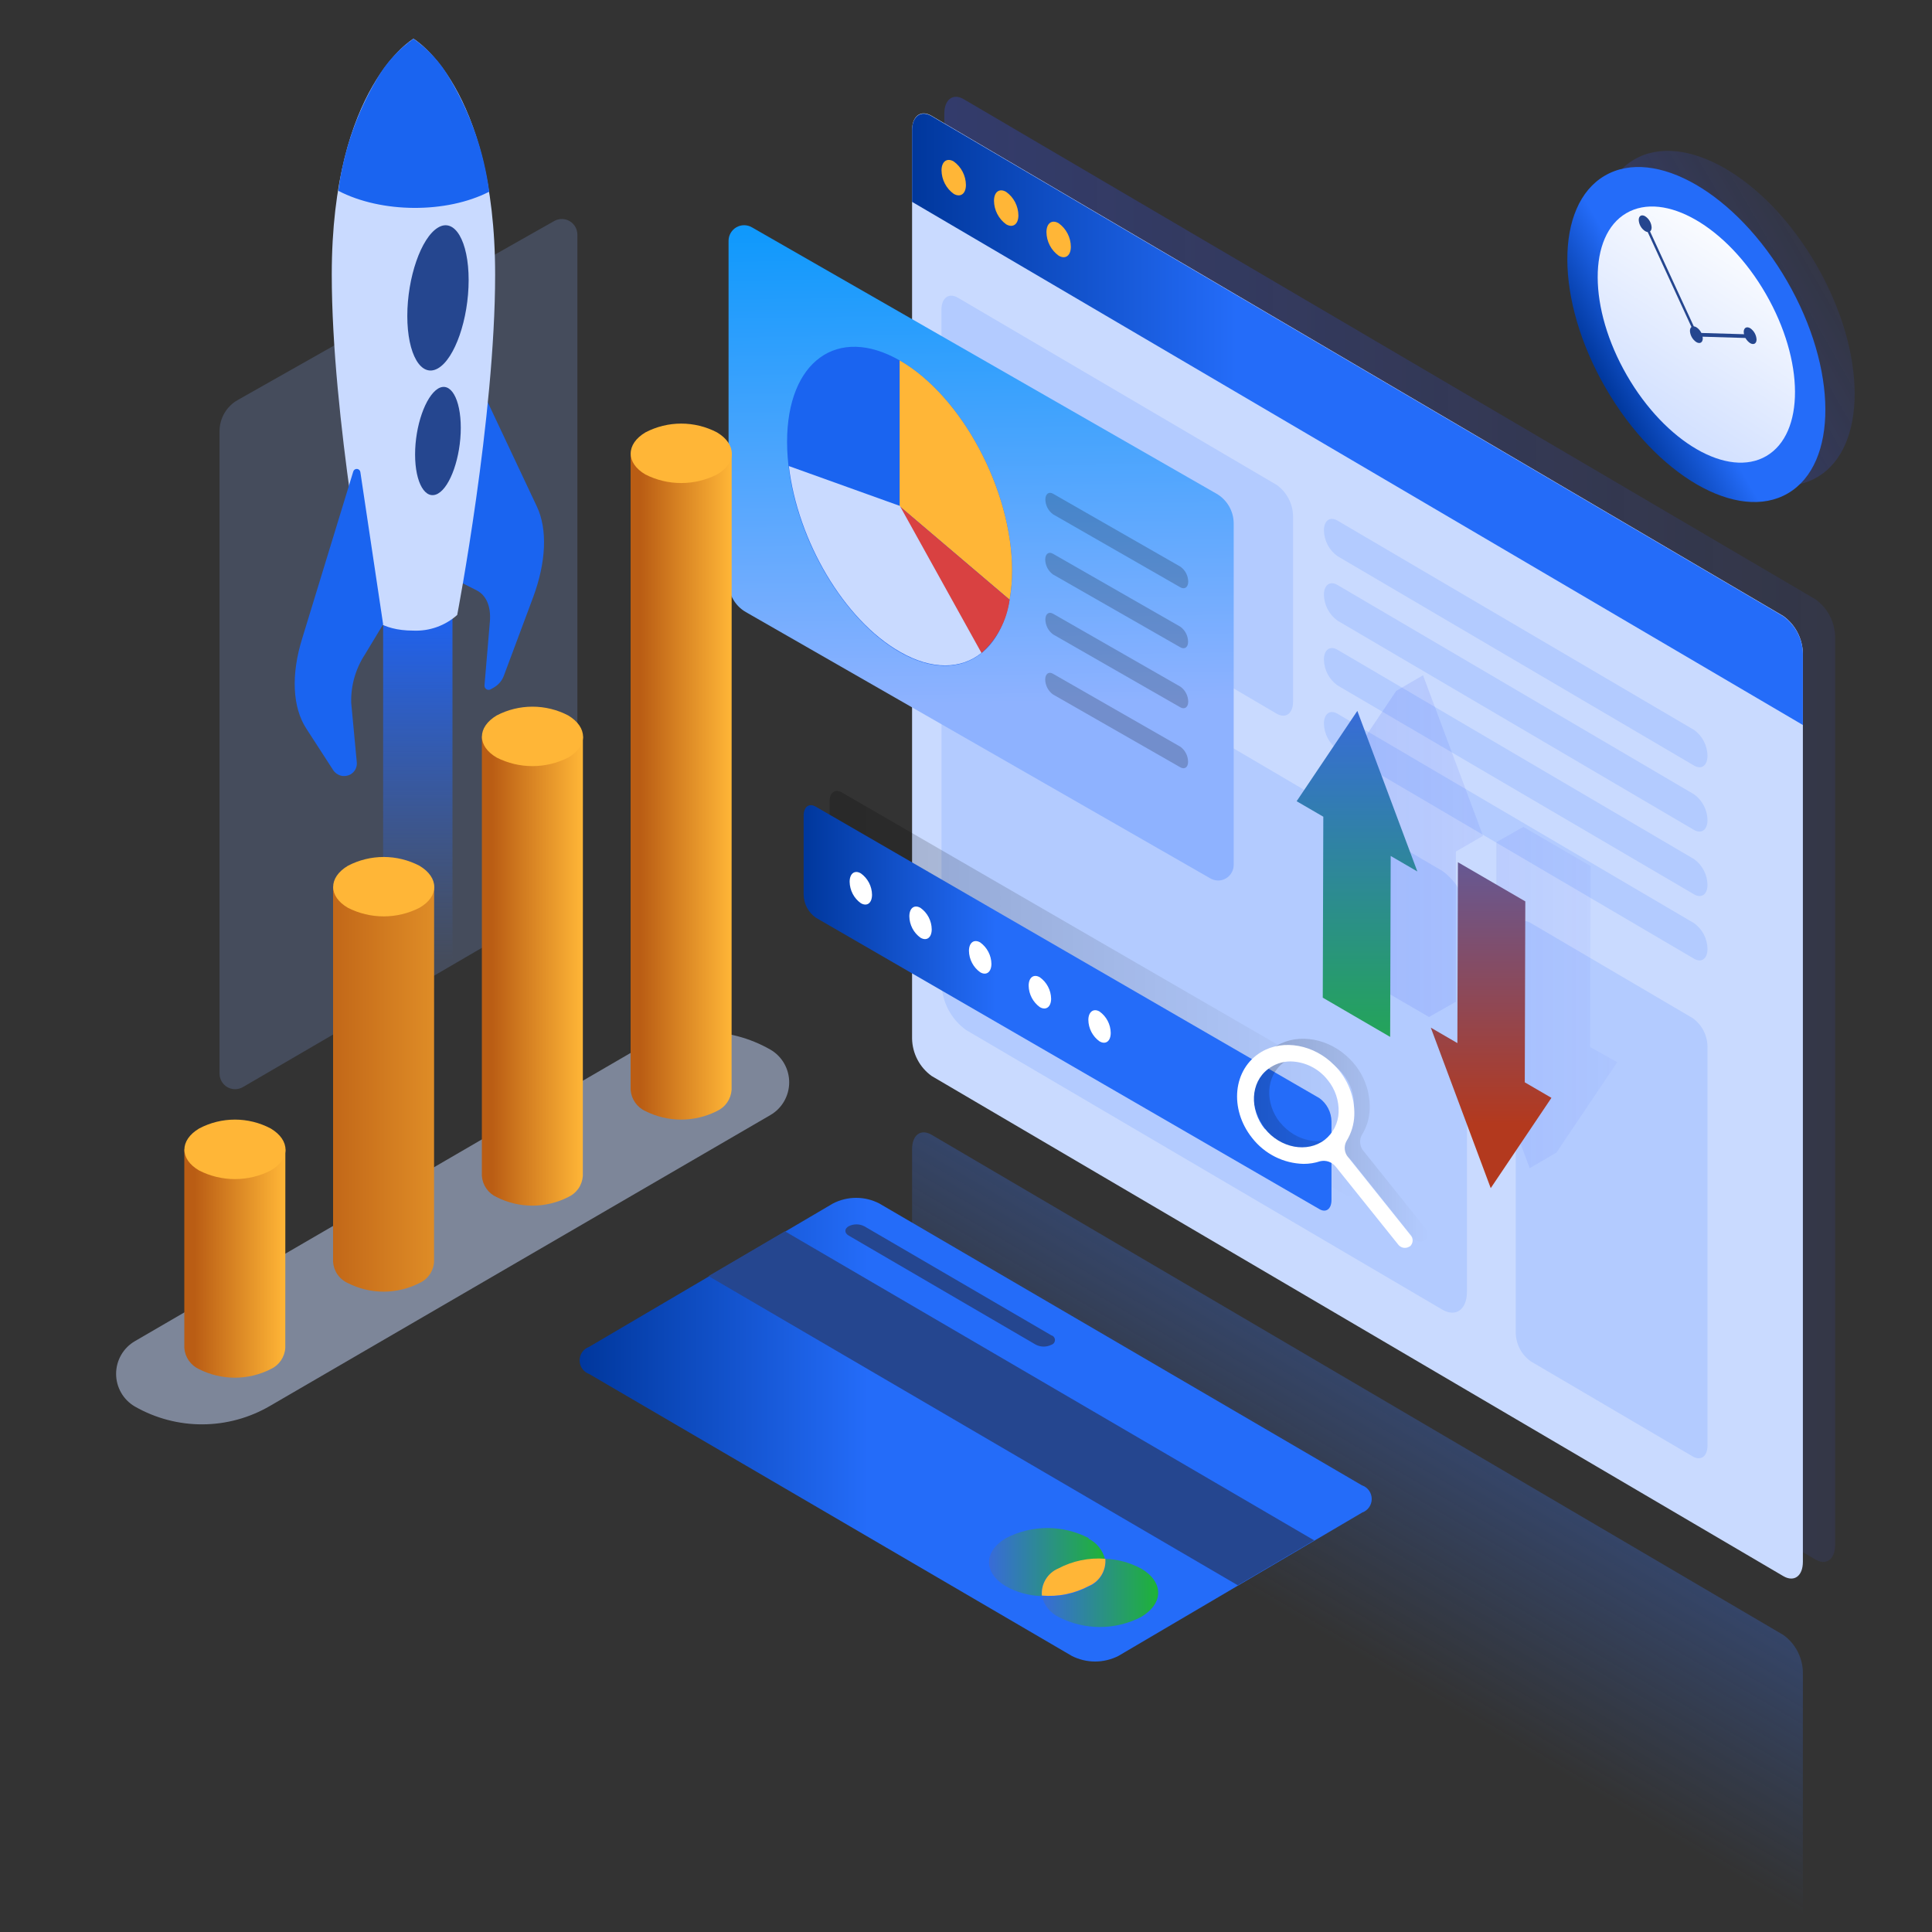 <svg width="100" height="100" viewBox="0 0 100 100" fill="none" xmlns="http://www.w3.org/2000/svg">
<rect x="0" y="0" width="100" height="100" fill="#333333" stroke="none"/>
<g clip-path="url(#clip0_1_23255)">
<g opacity="0.4">
<path d="M94.061 24.698C96.658 23.177 96.641 18.264 94.022 13.724C91.404 9.185 87.176 6.738 84.579 8.26C81.982 9.781 81.999 14.694 84.618 19.234C87.236 23.773 91.464 26.22 94.061 24.698Z" fill="url(#paint0_linear_1_23255)"/>
</g>
<path opacity="0.4" d="M93.964 80.719L49.88 54.833C49.576 54.613 49.327 54.324 49.153 53.989C48.98 53.655 48.885 53.285 48.878 52.907V5.879C48.878 5.141 49.333 4.808 49.888 5.137L93.972 31.023C94.279 31.243 94.53 31.532 94.706 31.867C94.882 32.202 94.978 32.574 94.986 32.953V79.981C94.978 80.715 94.524 81.048 93.964 80.719Z" fill="url(#paint1_linear_1_23255)"/>
<path d="M12.312 20.701L28.698 11.433C28.82 11.367 28.956 11.333 29.095 11.336C29.233 11.338 29.368 11.377 29.488 11.447C29.607 11.518 29.706 11.618 29.776 11.738C29.845 11.859 29.883 11.995 29.885 12.134V45.091C29.887 45.419 29.804 45.741 29.643 46.026C29.482 46.311 29.249 46.548 28.968 46.713L12.57 56.269C12.448 56.339 12.309 56.377 12.169 56.377C12.028 56.377 11.889 56.34 11.767 56.27C11.645 56.199 11.543 56.097 11.472 55.975C11.401 55.852 11.364 55.713 11.363 55.571V22.327C11.362 21.995 11.45 21.669 11.617 21.383C11.784 21.097 12.024 20.861 12.312 20.701Z" fill="#8FB3FF" fill-opacity="0.2"/>
<path d="M23.42 49.928V29.989H19.831V52.016L23.42 49.928Z" fill="url(#paint2_linear_1_23255)"/>
<path d="M92.303 81.579L48.222 55.693C47.916 55.473 47.664 55.184 47.489 54.849C47.312 54.514 47.217 54.142 47.209 53.763V6.734C47.209 5.996 47.663 5.668 48.222 5.996L92.303 31.883C92.609 32.102 92.86 32.39 93.036 32.724C93.212 33.059 93.308 33.43 93.317 33.808V80.837C93.317 81.579 92.862 81.907 92.303 81.579Z" fill="#C9DAFF"/>
<path d="M93.317 37.526L47.209 10.448V6.75C47.209 6.013 47.663 5.684 48.222 6.013L92.303 31.899C92.609 32.118 92.86 32.406 93.036 32.741C93.212 33.075 93.308 33.446 93.317 33.824V37.526Z" fill="url(#paint3_linear_1_23255)"/>
<path d="M49.996 9.572C49.996 10.03 49.715 10.237 49.364 10.034C49.172 9.896 49.014 9.713 48.905 9.502C48.795 9.291 48.736 9.057 48.733 8.818C48.733 8.36 49.014 8.153 49.364 8.356C49.557 8.495 49.715 8.677 49.824 8.888C49.934 9.099 49.993 9.334 49.996 9.572Z" fill="#FFB637"/>
<path d="M52.712 11.149C52.712 11.607 52.43 11.814 52.08 11.611C51.888 11.473 51.73 11.29 51.621 11.079C51.511 10.868 51.452 10.634 51.449 10.395C51.449 9.933 51.73 9.726 52.08 9.933C52.274 10.071 52.432 10.253 52.541 10.464C52.651 10.676 52.71 10.911 52.712 11.149Z" fill="#FFB637"/>
<path d="M55.427 12.771C55.427 13.233 55.146 13.44 54.796 13.233C54.603 13.094 54.446 12.912 54.336 12.701C54.226 12.489 54.167 12.255 54.164 12.017C54.164 11.555 54.446 11.348 54.796 11.555C54.989 11.693 55.147 11.875 55.256 12.086C55.366 12.298 55.425 12.532 55.427 12.771Z" fill="#FFB637"/>
<path d="M66.076 36.938L49.582 27.253C49.323 27.069 49.111 26.826 48.963 26.545C48.815 26.263 48.735 25.95 48.729 25.631V16.035C48.729 15.414 49.111 15.135 49.582 15.41L66.076 25.096C66.335 25.279 66.547 25.522 66.695 25.804C66.844 26.086 66.924 26.399 66.929 26.718V36.31C66.929 36.934 66.547 37.214 66.076 36.938Z" fill="#B3CBFF"/>
<path d="M87.684 39.626L69.226 28.785C69.015 28.634 68.842 28.434 68.72 28.204C68.599 27.973 68.532 27.716 68.526 27.455C68.526 26.944 68.84 26.717 69.226 26.945L87.684 37.781C87.896 37.933 88.069 38.133 88.189 38.365C88.31 38.596 88.376 38.853 88.38 39.115C88.38 39.622 88.07 39.853 87.684 39.626Z" fill="#B3CBFF"/>
<path d="M87.684 42.959L69.226 32.122C69.015 31.969 68.842 31.77 68.72 31.538C68.599 31.306 68.532 31.05 68.526 30.788C68.526 30.277 68.84 30.05 69.226 30.277L87.684 41.114C87.896 41.266 88.069 41.466 88.189 41.697C88.31 41.929 88.376 42.186 88.38 42.448C88.38 42.955 88.07 43.177 87.684 42.959Z" fill="#B3CBFF"/>
<path d="M87.684 46.291L69.226 35.475C69.014 35.323 68.841 35.123 68.719 34.892C68.598 34.66 68.532 34.403 68.526 34.141C68.526 33.63 68.84 33.403 69.226 33.63L87.684 44.467C87.896 44.619 88.069 44.819 88.189 45.05C88.31 45.282 88.376 45.539 88.38 45.801C88.38 46.291 88.07 46.518 87.684 46.291Z" fill="#B3CBFF"/>
<path d="M87.684 49.624L69.226 38.787C69.014 38.635 68.841 38.435 68.719 38.204C68.598 37.972 68.532 37.715 68.526 37.453C68.526 36.946 68.84 36.715 69.226 36.942L87.684 47.783C87.895 47.934 88.068 48.134 88.189 48.365C88.31 48.596 88.375 48.852 88.38 49.113C88.38 49.624 88.07 49.851 87.684 49.624Z" fill="#B3CBFF"/>
<path d="M79.224 70.458L87.612 75.384C88.038 75.631 88.38 75.384 88.38 74.82V54.164C88.375 53.876 88.303 53.593 88.17 53.338C88.036 53.083 87.845 52.864 87.612 52.697L79.224 47.771C78.797 47.52 78.456 47.771 78.456 48.334V69.011C78.464 69.295 78.538 69.574 78.672 69.825C78.805 70.076 78.994 70.293 79.224 70.458Z" fill="#B3CBFF"/>
<path d="M50.004 53.313L74.653 67.786C75.358 68.192 75.929 67.786 75.929 66.854V47.511C75.92 47.034 75.8 46.565 75.578 46.142C75.357 45.72 75.04 45.356 74.653 45.079L50.004 30.609C49.3 30.204 48.733 30.609 48.733 31.542V50.88C48.742 51.358 48.861 51.826 49.082 52.249C49.303 52.671 49.618 53.036 50.004 53.313Z" fill="#B3CBFF"/>
<path opacity="0.2" d="M69.637 61.847L43.568 46.757C43.377 46.622 43.221 46.444 43.112 46.237C43.003 46.03 42.944 45.8 42.94 45.565V41.483C42.94 41.025 43.222 40.814 43.568 41.013L69.637 56.102C69.827 56.238 69.983 56.417 70.092 56.625C70.201 56.833 70.26 57.063 70.265 57.298V61.381C70.265 61.827 69.983 62.05 69.637 61.847Z" fill="url(#paint4_linear_1_23255)"/>
<path d="M68.293 62.585L42.22 47.495C42.03 47.36 41.875 47.182 41.766 46.975C41.658 46.767 41.6 46.538 41.596 46.303V42.221C41.596 41.763 41.874 41.552 42.22 41.751L68.293 56.84C68.482 56.977 68.637 57.156 68.745 57.364C68.854 57.572 68.912 57.802 68.917 58.036V62.115C68.917 62.577 68.635 62.788 68.293 62.585Z" fill="url(#paint5_linear_1_23255)"/>
<path d="M45.136 46.311C45.136 46.741 44.879 46.936 44.557 46.749C44.381 46.624 44.236 46.458 44.136 46.266C44.035 46.073 43.981 45.86 43.977 45.642C43.977 45.213 44.235 45.018 44.557 45.205C44.733 45.33 44.877 45.496 44.978 45.688C45.079 45.88 45.133 46.094 45.136 46.311Z" fill="white"/>
<path d="M48.226 48.099C48.226 48.529 47.968 48.724 47.647 48.537C47.471 48.412 47.326 48.246 47.226 48.054C47.125 47.861 47.071 47.648 47.067 47.431C47.067 47.001 47.325 46.806 47.647 46.993C47.823 47.118 47.967 47.284 48.068 47.476C48.168 47.669 48.223 47.882 48.226 48.099Z" fill="white"/>
<path d="M51.316 49.887C51.316 50.313 51.054 50.512 50.737 50.325C50.56 50.2 50.415 50.034 50.314 49.842C50.212 49.65 50.157 49.436 50.153 49.218C50.153 48.789 50.415 48.594 50.737 48.781C50.912 48.907 51.056 49.073 51.156 49.265C51.257 49.457 51.312 49.67 51.316 49.887Z" fill="white"/>
<path d="M54.406 51.691C54.406 52.117 54.144 52.316 53.822 52.129C53.647 52.002 53.502 51.836 53.402 51.643C53.301 51.45 53.247 51.236 53.243 51.018C53.243 50.593 53.505 50.398 53.822 50.584C53.999 50.71 54.144 50.875 54.245 51.068C54.347 51.26 54.402 51.474 54.406 51.691Z" fill="white"/>
<path d="M57.491 53.463C57.491 53.889 57.234 54.087 56.912 53.901C56.735 53.775 56.591 53.608 56.49 53.415C56.39 53.222 56.336 53.008 56.333 52.79C56.333 52.385 56.59 52.17 56.912 52.356C57.088 52.482 57.233 52.647 57.333 52.84C57.434 53.032 57.488 53.246 57.491 53.463Z" fill="white"/>
<path opacity="0.2" d="M73.769 64.19C73.81 64.155 73.844 64.111 73.869 64.062C73.893 64.012 73.907 63.958 73.91 63.903C73.913 63.848 73.905 63.793 73.886 63.742C73.868 63.69 73.838 63.642 73.801 63.602L70.582 59.585C70.481 59.471 70.419 59.328 70.403 59.175C70.387 59.023 70.419 58.87 70.494 58.737C70.742 58.337 70.88 57.879 70.896 57.408C70.912 56.927 70.828 56.447 70.65 56.001C70.472 55.554 70.204 55.149 69.862 54.813C68.816 53.747 67.223 53.455 66.093 54.12C64.604 54.999 64.411 57.083 65.61 58.579C65.929 58.986 66.333 59.316 66.793 59.547C67.254 59.778 67.759 59.903 68.273 59.913C68.567 59.914 68.859 59.869 69.138 59.779C69.285 59.742 69.44 59.75 69.584 59.801C69.727 59.852 69.852 59.945 69.943 60.067L73.161 64.081C73.228 64.173 73.326 64.235 73.437 64.256C73.548 64.276 73.662 64.253 73.757 64.19H73.769ZM66.258 58.109C65.453 57.096 65.517 55.709 66.415 55.016C66.754 54.761 67.166 54.626 67.589 54.631C67.961 54.638 68.327 54.728 68.66 54.895C68.994 55.062 69.286 55.301 69.516 55.596C69.904 56.061 70.105 56.655 70.08 57.262C70.071 57.538 70.002 57.81 69.878 58.056C69.753 58.303 69.576 58.519 69.359 58.689C68.462 59.366 67.07 59.106 66.258 58.097V58.109Z" fill="url(#paint6_linear_1_23255)"/>
<path d="M72.976 64.515C73.018 64.479 73.052 64.434 73.076 64.385C73.101 64.335 73.115 64.28 73.118 64.225C73.12 64.169 73.111 64.114 73.092 64.062C73.072 64.01 73.043 63.963 73.004 63.923L69.786 59.905C69.685 59.791 69.622 59.648 69.606 59.496C69.59 59.344 69.622 59.191 69.697 59.058C69.943 58.657 70.082 58.199 70.099 57.728C70.114 57.248 70.029 56.77 69.851 56.324C69.673 55.878 69.406 55.474 69.066 55.137C68.019 54.067 66.426 53.775 65.296 54.444C63.807 55.32 63.614 57.404 64.813 58.904C65.131 59.311 65.535 59.642 65.996 59.874C66.456 60.105 66.962 60.231 67.476 60.242C67.769 60.243 68.06 60.196 68.337 60.104C68.485 60.071 68.638 60.08 68.781 60.131C68.923 60.182 69.048 60.272 69.142 60.392L72.36 64.405C72.426 64.498 72.525 64.561 72.635 64.582C72.746 64.603 72.861 64.581 72.956 64.519L72.976 64.515ZM65.465 58.433C64.66 57.42 64.725 56.033 65.622 55.344C65.958 55.081 66.371 54.939 66.796 54.939C67.168 54.946 67.534 55.036 67.868 55.203C68.201 55.37 68.493 55.609 68.724 55.904C69.107 56.371 69.307 56.964 69.287 57.57C69.277 57.846 69.208 58.117 69.084 58.364C68.959 58.61 68.783 58.827 68.567 58.997C67.665 59.69 66.277 59.431 65.465 58.417V58.433Z" fill="white"/>
<path d="M62.645 45.464L38.603 31.68C38.332 31.524 38.106 31.298 37.95 31.026C37.793 30.754 37.71 30.445 37.71 30.131V12.467C37.71 12.325 37.747 12.185 37.818 12.062C37.889 11.938 37.99 11.836 38.113 11.765C38.235 11.694 38.374 11.657 38.515 11.657C38.656 11.657 38.795 11.694 38.917 11.765L62.959 25.55C63.231 25.705 63.457 25.93 63.615 26.202C63.773 26.474 63.856 26.783 63.856 27.098V44.775C63.854 44.916 63.815 45.055 63.743 45.177C63.672 45.299 63.57 45.4 63.447 45.47C63.325 45.54 63.186 45.576 63.045 45.575C62.904 45.574 62.766 45.535 62.645 45.464Z" fill="url(#paint7_linear_1_23255)"/>
<path d="M52.386 29.539C52.386 33.707 49.779 35.596 46.565 33.751C43.35 31.907 40.739 27.038 40.739 22.87C40.739 18.702 43.346 16.813 46.565 18.654C49.783 20.494 52.386 25.367 52.386 29.539Z" fill="#1A64F0"/>
<path d="M52.258 31.043C52.344 30.547 52.387 30.043 52.386 29.539C52.386 25.367 49.779 20.494 46.565 18.654V26.203L52.258 31.043Z" fill="#FFB637"/>
<path d="M50.789 33.812C51.596 33.099 52.117 32.115 52.258 31.043L46.565 26.203L50.789 33.812Z" fill="#D94141"/>
<path d="M40.831 24.123C41.282 27.97 43.68 32.081 46.577 33.735C48.238 34.692 49.739 34.644 50.801 33.796L46.577 26.186L40.831 24.123Z" fill="#C9DAFF"/>
<g opacity="0.2">
<path d="M61.092 30.398L54.511 26.624C54.389 26.537 54.289 26.422 54.219 26.289C54.149 26.156 54.111 26.008 54.108 25.858C54.108 25.562 54.293 25.428 54.511 25.558L61.1 29.332C61.223 29.42 61.323 29.535 61.393 29.669C61.462 29.803 61.5 29.951 61.503 30.103C61.503 30.395 61.318 30.528 61.092 30.398Z" fill="black"/>
<path d="M61.092 33.504L54.502 29.734C54.381 29.645 54.281 29.53 54.211 29.396C54.142 29.262 54.103 29.114 54.1 28.963C54.1 28.667 54.285 28.534 54.502 28.663L61.092 32.438C61.214 32.526 61.315 32.641 61.384 32.775C61.454 32.908 61.492 33.057 61.495 33.208C61.502 33.5 61.318 33.634 61.092 33.504Z" fill="black"/>
<path d="M61.092 36.61L54.511 32.839C54.389 32.751 54.289 32.635 54.219 32.502C54.15 32.368 54.112 32.22 54.108 32.069C54.108 31.773 54.293 31.639 54.511 31.769L61.1 35.543C61.222 35.631 61.323 35.746 61.392 35.88C61.462 36.014 61.5 36.162 61.503 36.314C61.503 36.605 61.318 36.739 61.092 36.61Z" fill="black"/>
<path d="M61.092 39.715L54.502 35.945C54.381 35.856 54.281 35.741 54.211 35.607C54.142 35.474 54.103 35.325 54.1 35.174C54.1 34.878 54.285 34.745 54.502 34.874L61.092 38.649C61.214 38.736 61.315 38.852 61.384 38.986C61.454 39.12 61.492 39.268 61.495 39.419C61.502 39.711 61.318 39.845 61.092 39.715Z" fill="black"/>
</g>
<path d="M93.317 102.369L47.209 75.291V59.479C47.209 58.742 47.663 58.409 48.222 58.737L92.303 84.624C92.609 84.843 92.861 85.132 93.037 85.467C93.213 85.802 93.309 86.174 93.317 86.553V102.369Z" fill="url(#paint8_linear_1_23255)"/>
<path d="M23.42 29.92L24.679 30.561C25.174 30.816 25.423 31.4 25.355 32.182L25.077 35.474C25.074 35.514 25.082 35.553 25.099 35.589C25.117 35.624 25.144 35.654 25.177 35.675C25.21 35.696 25.248 35.707 25.288 35.708C25.327 35.708 25.366 35.697 25.399 35.677L25.564 35.584C25.801 35.448 25.984 35.233 26.079 34.976L27.592 30.922C28.272 29.093 28.344 27.395 27.789 26.219L25.041 20.385L23.42 29.92Z" fill="#1A64F0"/>
<path d="M21.4 2.003C21.4 2.003 17.172 4.464 17.172 14.214C17.172 21.609 19.135 31.83 19.135 31.83C19.135 31.83 19.638 32.641 21.4 32.641C22.231 32.675 23.042 32.385 23.665 31.83C23.665 31.83 25.628 21.609 25.628 14.214C25.628 4.464 21.4 2.003 21.4 2.003Z" fill="#C9DAFF"/>
<path d="M23.283 4.071C22.812 3.251 22.17 2.545 21.4 2.003C20.634 2.545 19.992 3.247 19.521 4.062C18.463 5.841 17.779 7.82 17.51 9.876C19.743 11.04 23.118 11.056 25.323 9.921C25.048 7.85 24.354 5.859 23.283 4.071Z" fill="#1A64F0"/>
<path d="M22.668 11.782C21.795 12.309 21.082 14.368 21.082 16.355C21.082 18.341 21.795 19.566 22.668 19.067C23.541 18.568 24.257 16.513 24.257 14.494C24.257 12.475 23.533 11.255 22.668 11.782Z" fill="#25468F"/>
<path d="M22.668 20.117C22.02 20.523 21.485 22.043 21.485 23.523C21.485 25.002 22.02 25.91 22.668 25.55C23.315 25.189 23.85 23.648 23.85 22.144C23.85 20.64 23.319 19.724 22.668 20.117Z" fill="#25468F"/>
<path d="M19.831 32.316L18.89 33.873C18.405 34.614 18.156 35.487 18.178 36.374L18.468 39.46C18.48 39.583 18.455 39.708 18.398 39.818C18.341 39.928 18.253 40.019 18.146 40.08C17.996 40.165 17.82 40.19 17.652 40.149C17.485 40.109 17.34 40.006 17.245 39.861L15.857 37.716C15.14 36.618 15.052 34.923 15.648 33.026L18.283 24.41C18.294 24.368 18.32 24.331 18.356 24.305C18.392 24.28 18.436 24.268 18.479 24.271C18.523 24.274 18.564 24.293 18.596 24.324C18.628 24.354 18.648 24.395 18.653 24.439L19.831 32.316Z" fill="#1A64F0"/>
<path d="M6.982 72.802C8.048 73.411 9.254 73.729 10.48 73.724C11.706 73.719 12.909 73.391 13.97 72.773L39.874 57.716C40.17 57.545 40.416 57.298 40.587 57C40.758 56.703 40.848 56.365 40.848 56.021C40.848 55.677 40.758 55.34 40.587 55.042C40.416 54.745 40.17 54.498 39.874 54.327C38.809 53.718 37.604 53.401 36.379 53.406C35.154 53.411 33.951 53.738 32.89 54.355L6.986 69.416C6.69 69.587 6.444 69.833 6.272 70.13C6.101 70.427 6.01 70.764 6.01 71.108C6.009 71.451 6.099 71.789 6.27 72.086C6.44 72.384 6.686 72.63 6.982 72.802Z" fill="#C9DAFF" fill-opacity="0.5"/>
<path d="M14.77 59.492H9.54V69.769C9.557 70.004 9.637 70.231 9.772 70.424C9.907 70.618 10.091 70.771 10.304 70.868C10.879 71.158 11.512 71.309 12.155 71.309C12.797 71.309 13.431 71.158 14.006 70.868C14.22 70.771 14.403 70.618 14.537 70.425C14.671 70.231 14.751 70.004 14.766 69.769L14.77 59.492Z" fill="url(#paint9_linear_1_23255)"/>
<path d="M10.309 60.586C9.291 59.998 9.287 59.017 10.309 58.409C10.88 58.108 11.515 57.95 12.159 57.95C12.804 57.95 13.439 58.108 14.01 58.409C15.032 59.017 15.036 59.998 14.01 60.586C13.436 60.878 12.802 61.03 12.159 61.03C11.517 61.03 10.883 60.878 10.309 60.586Z" fill="#FFB637"/>
<path d="M22.47 45.894H17.24V65.317C17.257 65.553 17.337 65.779 17.471 65.972C17.606 66.165 17.791 66.317 18.005 66.412C18.578 66.704 19.212 66.856 19.855 66.856C20.498 66.856 21.132 66.704 21.706 66.412C21.92 66.317 22.104 66.165 22.238 65.972C22.372 65.779 22.451 65.553 22.466 65.317L22.47 45.894Z" fill="url(#paint10_linear_1_23255)"/>
<path d="M30.171 38.114H24.941V60.866C24.958 61.101 25.039 61.327 25.173 61.52C25.308 61.712 25.492 61.865 25.705 61.961C26.279 62.252 26.913 62.404 27.556 62.404C28.199 62.404 28.833 62.252 29.407 61.961C29.62 61.865 29.804 61.713 29.938 61.52C30.072 61.327 30.151 61.101 30.167 60.866L30.171 38.114Z" fill="url(#paint11_linear_1_23255)"/>
<path d="M25.709 39.212C24.691 38.62 24.687 37.644 25.709 37.031C26.281 36.733 26.916 36.577 27.56 36.577C28.204 36.577 28.839 36.733 29.41 37.031C30.432 37.644 30.436 38.62 29.41 39.212C28.836 39.502 28.202 39.654 27.56 39.654C26.917 39.654 26.284 39.502 25.709 39.212Z" fill="#FFB637"/>
<path d="M37.871 23.462H32.641V56.41C32.658 56.646 32.738 56.873 32.873 57.066C33.007 57.259 33.191 57.413 33.405 57.509C33.98 57.799 34.613 57.95 35.256 57.95C35.898 57.95 36.532 57.799 37.106 57.509C37.32 57.412 37.503 57.259 37.637 57.066C37.771 56.872 37.85 56.646 37.867 56.41L37.871 23.462Z" fill="url(#paint12_linear_1_23255)"/>
<path d="M33.409 24.561C32.391 23.969 32.387 22.988 33.409 22.379C33.981 22.081 34.615 21.925 35.26 21.925C35.904 21.925 36.538 22.081 37.11 22.379C38.132 22.988 38.136 23.969 37.11 24.561C36.536 24.851 35.902 25.002 35.26 25.002C34.617 25.002 33.983 24.851 33.409 24.561Z" fill="#FFB637"/>
<path d="M18.009 46.988C16.991 46.401 16.987 45.419 18.009 44.811C18.581 44.513 19.216 44.357 19.86 44.357C20.504 44.357 21.138 44.513 21.71 44.811C22.732 45.419 22.736 46.401 21.71 46.988C21.136 47.28 20.503 47.432 19.86 47.432C19.217 47.432 18.583 47.28 18.009 46.988Z" fill="#FFB637"/>
<path d="M70.503 76.886L45.508 62.289C45.138 62.099 44.729 62 44.314 62C43.899 62 43.489 62.099 43.119 62.289L30.491 69.714C30.347 69.765 30.223 69.859 30.135 69.985C30.047 70.11 30 70.26 30 70.414C30 70.568 30.047 70.718 30.135 70.843C30.223 70.969 30.347 71.064 30.491 71.115L55.478 85.711C55.852 85.901 56.264 86 56.683 86C57.101 86 57.514 85.901 57.888 85.711L70.51 78.287C70.653 78.236 70.777 78.141 70.865 78.016C70.953 77.89 71 77.74 71 77.587C71 77.433 70.953 77.283 70.865 77.157C70.777 77.032 70.653 76.937 70.51 76.886" fill="url(#paint13_linear_1_23255)"/>
<path d="M68.024 79.73L40.627 63.732L36.673 66.05L64.07 82.055L68.024 79.73Z" fill="#25468F"/>
<path d="M54.432 69.125L44.739 63.473C44.613 63.407 44.473 63.373 44.331 63.373C44.189 63.373 44.049 63.407 43.922 63.473C43.701 63.606 43.701 63.816 43.922 63.949L53.616 69.602C53.741 69.666 53.88 69.699 54.021 69.699C54.161 69.699 54.3 69.666 54.426 69.602C54.477 69.586 54.522 69.554 54.554 69.511C54.586 69.467 54.604 69.414 54.604 69.36C54.604 69.306 54.586 69.253 54.554 69.209C54.522 69.166 54.477 69.134 54.426 69.118" fill="#25468F"/>
<path d="M56.35 79.611C55.688 79.269 54.955 79.091 54.211 79.091C53.467 79.091 52.734 79.269 52.072 79.611C50.895 80.311 50.902 81.418 52.072 82.111C52.639 82.422 53.269 82.594 53.913 82.615C53.891 82.322 53.96 82.028 54.112 81.777C54.263 81.525 54.49 81.329 54.758 81.215C55.507 80.818 56.352 80.643 57.195 80.71C57.139 80.479 57.033 80.263 56.885 80.077C56.736 79.892 56.549 79.742 56.337 79.639" fill="url(#paint14_linear_1_23255)"/>
<path d="M59.057 81.187C58.486 80.88 57.855 80.708 57.209 80.682C57.239 80.982 57.173 81.283 57.021 81.542C56.869 81.8 56.639 82.002 56.364 82.118C55.615 82.517 54.77 82.689 53.927 82.616C53.983 82.849 54.09 83.067 54.24 83.253C54.39 83.44 54.578 83.59 54.792 83.694C55.454 84.036 56.186 84.214 56.928 84.214C57.671 84.214 58.403 84.036 59.064 83.694C60.241 82.994 60.241 81.88 59.064 81.187" fill="url(#paint15_linear_1_23255)"/>
<path d="M57.209 80.682C56.365 80.615 55.521 80.79 54.772 81.186C54.503 81.3 54.277 81.497 54.125 81.749C53.974 82 53.904 82.294 53.927 82.587C54.77 82.661 55.615 82.488 56.364 82.09C56.639 81.974 56.869 81.772 57.021 81.513C57.173 81.255 57.239 80.954 57.209 80.654" fill="#FFB637"/>
<path d="M92.544 25.534C95.141 24.012 95.124 19.099 92.505 14.56C89.886 10.02 85.658 7.574 83.061 9.095C80.464 10.617 80.482 15.53 83.1 20.069C85.719 24.608 89.947 27.055 92.544 25.534Z" fill="url(#paint16_linear_1_23255)"/>
<path d="M91.428 23.603C93.414 22.439 93.401 18.682 91.399 15.212C89.397 11.741 86.164 9.87 84.177 11.034C82.191 12.197 82.204 15.954 84.206 19.425C86.208 22.896 89.442 24.766 91.428 23.603Z" fill="url(#paint17_linear_1_23255)"/>
<path d="M87.777 17.417L85.093 11.595L85.214 11.563L87.825 17.227L90.553 17.308L90.617 17.502L87.777 17.417Z" fill="#25468F"/>
<path d="M88.135 17.518C88.135 17.729 87.986 17.814 87.805 17.709C87.708 17.645 87.628 17.56 87.57 17.459C87.512 17.358 87.478 17.245 87.471 17.129C87.471 16.914 87.62 16.829 87.805 16.939C87.901 17.002 87.982 17.088 88.039 17.189C88.096 17.289 88.129 17.402 88.135 17.518Z" fill="#25468F"/>
<path d="M90.919 17.571C90.919 17.782 90.77 17.867 90.589 17.762C90.492 17.698 90.412 17.612 90.354 17.512C90.296 17.411 90.262 17.298 90.255 17.182C90.255 16.967 90.404 16.882 90.589 16.987C90.685 17.052 90.765 17.139 90.822 17.24C90.879 17.341 90.912 17.455 90.919 17.571Z" fill="#25468F"/>
<path d="M85.488 11.774C85.488 11.985 85.339 12.074 85.154 11.964C85.056 11.901 84.975 11.816 84.917 11.715C84.859 11.614 84.826 11.501 84.82 11.384C84.82 11.174 84.969 11.085 85.154 11.194C85.251 11.257 85.332 11.342 85.39 11.443C85.448 11.544 85.482 11.657 85.488 11.774Z" fill="#25468F"/>
<path opacity="0.2" d="M83.706 54.979L80.564 59.654L79.176 60.465L76.07 52.153L77.454 51.367V43.591L78.846 42.8L82.33 44.827L82.305 54.193L83.706 54.979ZM76.762 43.263L73.656 34.951L72.268 35.762L69.126 40.437L70.506 41.248L70.482 50.613L73.966 52.64L75.358 51.849V44.073L76.762 43.263Z" fill="url(#paint18_linear_1_23255)"/>
<path d="M78.95 46.656L75.462 44.629L75.434 53.99L74.058 53.191L77.16 61.498L80.302 56.824L78.922 56.021L78.95 46.656Z" fill="url(#paint19_linear_1_23255)"/>
<path d="M70.256 36.796L67.114 41.471L68.494 42.273L68.466 51.639L71.954 53.67L71.982 44.304L73.362 45.107L70.256 36.796Z" fill="url(#paint20_linear_1_23255)"/>
</g>
<defs>
<linearGradient id="paint0_linear_1_23255" x1="78.391" y1="22.883" x2="98.843" y2="11.085" gradientUnits="userSpaceOnUse">
<stop offset="0.07" stop-color="#304CEB"/>
<stop offset="1" stop-color="#3B57F8" stop-opacity="0"/>
</linearGradient>
<linearGradient id="paint1_linear_1_23255" x1="18.347" y1="42.934" x2="118.228" y2="42.934" gradientUnits="userSpaceOnUse">
<stop offset="0.07" stop-color="#304CEB"/>
<stop offset="1" stop-color="#3B57F8" stop-opacity="0"/>
</linearGradient>
<linearGradient id="paint2_linear_1_23255" x1="21.625" y1="30.407" x2="21.625" y2="49.676" gradientUnits="userSpaceOnUse">
<stop stop-color="#1963FF"/>
<stop offset="1" stop-color="#386BD9" stop-opacity="0"/>
</linearGradient>
<linearGradient id="paint3_linear_1_23255" x1="64.008" y1="29.726" x2="47.209" y2="29.726" gradientUnits="userSpaceOnUse">
<stop stop-color="#246CF9"/>
<stop offset="1" stop-color="#00379C"/>
</linearGradient>
<linearGradient id="paint4_linear_1_23255" x1="42.94" y1="51.432" x2="70.265" y2="51.432" gradientUnits="userSpaceOnUse">
<stop/>
<stop offset="1" stop-opacity="0"/>
</linearGradient>
<linearGradient id="paint5_linear_1_23255" x1="51.551" y1="57.489" x2="41.596" y2="57.489" gradientUnits="userSpaceOnUse">
<stop stop-color="#246CF9"/>
<stop offset="1" stop-color="#00379C"/>
</linearGradient>
<linearGradient id="paint6_linear_1_23255" x1="64.854" y1="59.017" x2="73.909" y2="59.017" gradientUnits="userSpaceOnUse">
<stop/>
<stop offset="1" stop-opacity="0"/>
</linearGradient>
<linearGradient id="paint7_linear_1_23255" x1="44.5" y1="36.5" x2="44.128" y2="11.998" gradientUnits="userSpaceOnUse">
<stop stop-color="#8EB2FF"/>
<stop offset="1" stop-color="#1099FC"/>
</linearGradient>
<linearGradient id="paint8_linear_1_23255" x1="79.494" y1="64.734" x2="68.009" y2="84.36" gradientUnits="userSpaceOnUse">
<stop stop-color="#386BD9" stop-opacity="0.6"/>
<stop offset="1" stop-color="#386BD9" stop-opacity="0"/>
</linearGradient>
<linearGradient id="paint9_linear_1_23255" x1="9.544" y1="65.398" x2="14.77" y2="65.398" gradientUnits="userSpaceOnUse">
<stop offset="0.1" stop-color="#BA5D14"/>
<stop offset="1" stop-color="#FFB637"/>
</linearGradient>
<linearGradient id="paint10_linear_1_23255" x1="14.328" y1="56.374" x2="28.404" y2="56.374" gradientUnits="userSpaceOnUse">
<stop offset="0.1" stop-color="#BA5D14"/>
<stop offset="1" stop-color="#FFB637"/>
</linearGradient>
<linearGradient id="paint11_linear_1_23255" x1="24.945" y1="50.26" x2="30.171" y2="50.26" gradientUnits="userSpaceOnUse">
<stop offset="0.1" stop-color="#BA5D14"/>
<stop offset="1" stop-color="#FFB637"/>
</linearGradient>
<linearGradient id="paint12_linear_1_23255" x1="32.645" y1="40.709" x2="37.871" y2="40.709" gradientUnits="userSpaceOnUse">
<stop offset="0.1" stop-color="#BA5D14"/>
<stop offset="1" stop-color="#FFB637"/>
</linearGradient>
<linearGradient id="paint13_linear_1_23255" x1="44.938" y1="80.083" x2="30" y2="80.083" gradientUnits="userSpaceOnUse">
<stop stop-color="#246CF9"/>
<stop offset="1" stop-color="#00379C"/>
</linearGradient>
<linearGradient id="paint14_linear_1_23255" x1="51.192" y1="80.85" x2="57.209" y2="80.85" gradientUnits="userSpaceOnUse">
<stop stop-color="#386BD9"/>
<stop offset="1" stop-color="#1EB337"/>
</linearGradient>
<linearGradient id="paint15_linear_1_23255" x1="53.927" y1="82.447" x2="59.944" y2="82.447" gradientUnits="userSpaceOnUse">
<stop stop-color="#386BD9"/>
<stop offset="1" stop-color="#1EB337"/>
</linearGradient>
<linearGradient id="paint16_linear_1_23255" x1="88.93" y1="22.228" x2="85.49" y2="24.213" gradientUnits="userSpaceOnUse">
<stop stop-color="#246CF9"/>
<stop offset="1" stop-color="#00379C"/>
</linearGradient>
<linearGradient id="paint17_linear_1_23255" x1="84.338" y1="22.828" x2="91.863" y2="11.059" gradientUnits="userSpaceOnUse">
<stop stop-color="#CCDCFF"/>
<stop offset="0.92" stop-color="white"/>
</linearGradient>
<linearGradient id="paint18_linear_1_23255" x1="59.472" y1="47.71" x2="91.055" y2="47.71" gradientUnits="userSpaceOnUse">
<stop offset="0.07" stop-color="#304CEB"/>
<stop offset="1" stop-color="#3B57F8" stop-opacity="0"/>
</linearGradient>
<linearGradient id="paint19_linear_1_23255" x1="77.18" y1="36.602" x2="77.18" y2="58.178" gradientUnits="userSpaceOnUse">
<stop stop-color="#386BD9"/>
<stop offset="1" stop-color="#B3391E"/>
</linearGradient>
<linearGradient id="paint20_linear_1_23255" x1="70.236" y1="36.602" x2="70.236" y2="58.178" gradientUnits="userSpaceOnUse">
<stop stop-color="#386BD9"/>
<stop offset="1" stop-color="#1EB337"/>
</linearGradient>
<clipPath id="clip0_1_23255">
<rect width="100" height="100" fill="white"/>
</clipPath>
</defs>
</svg>
